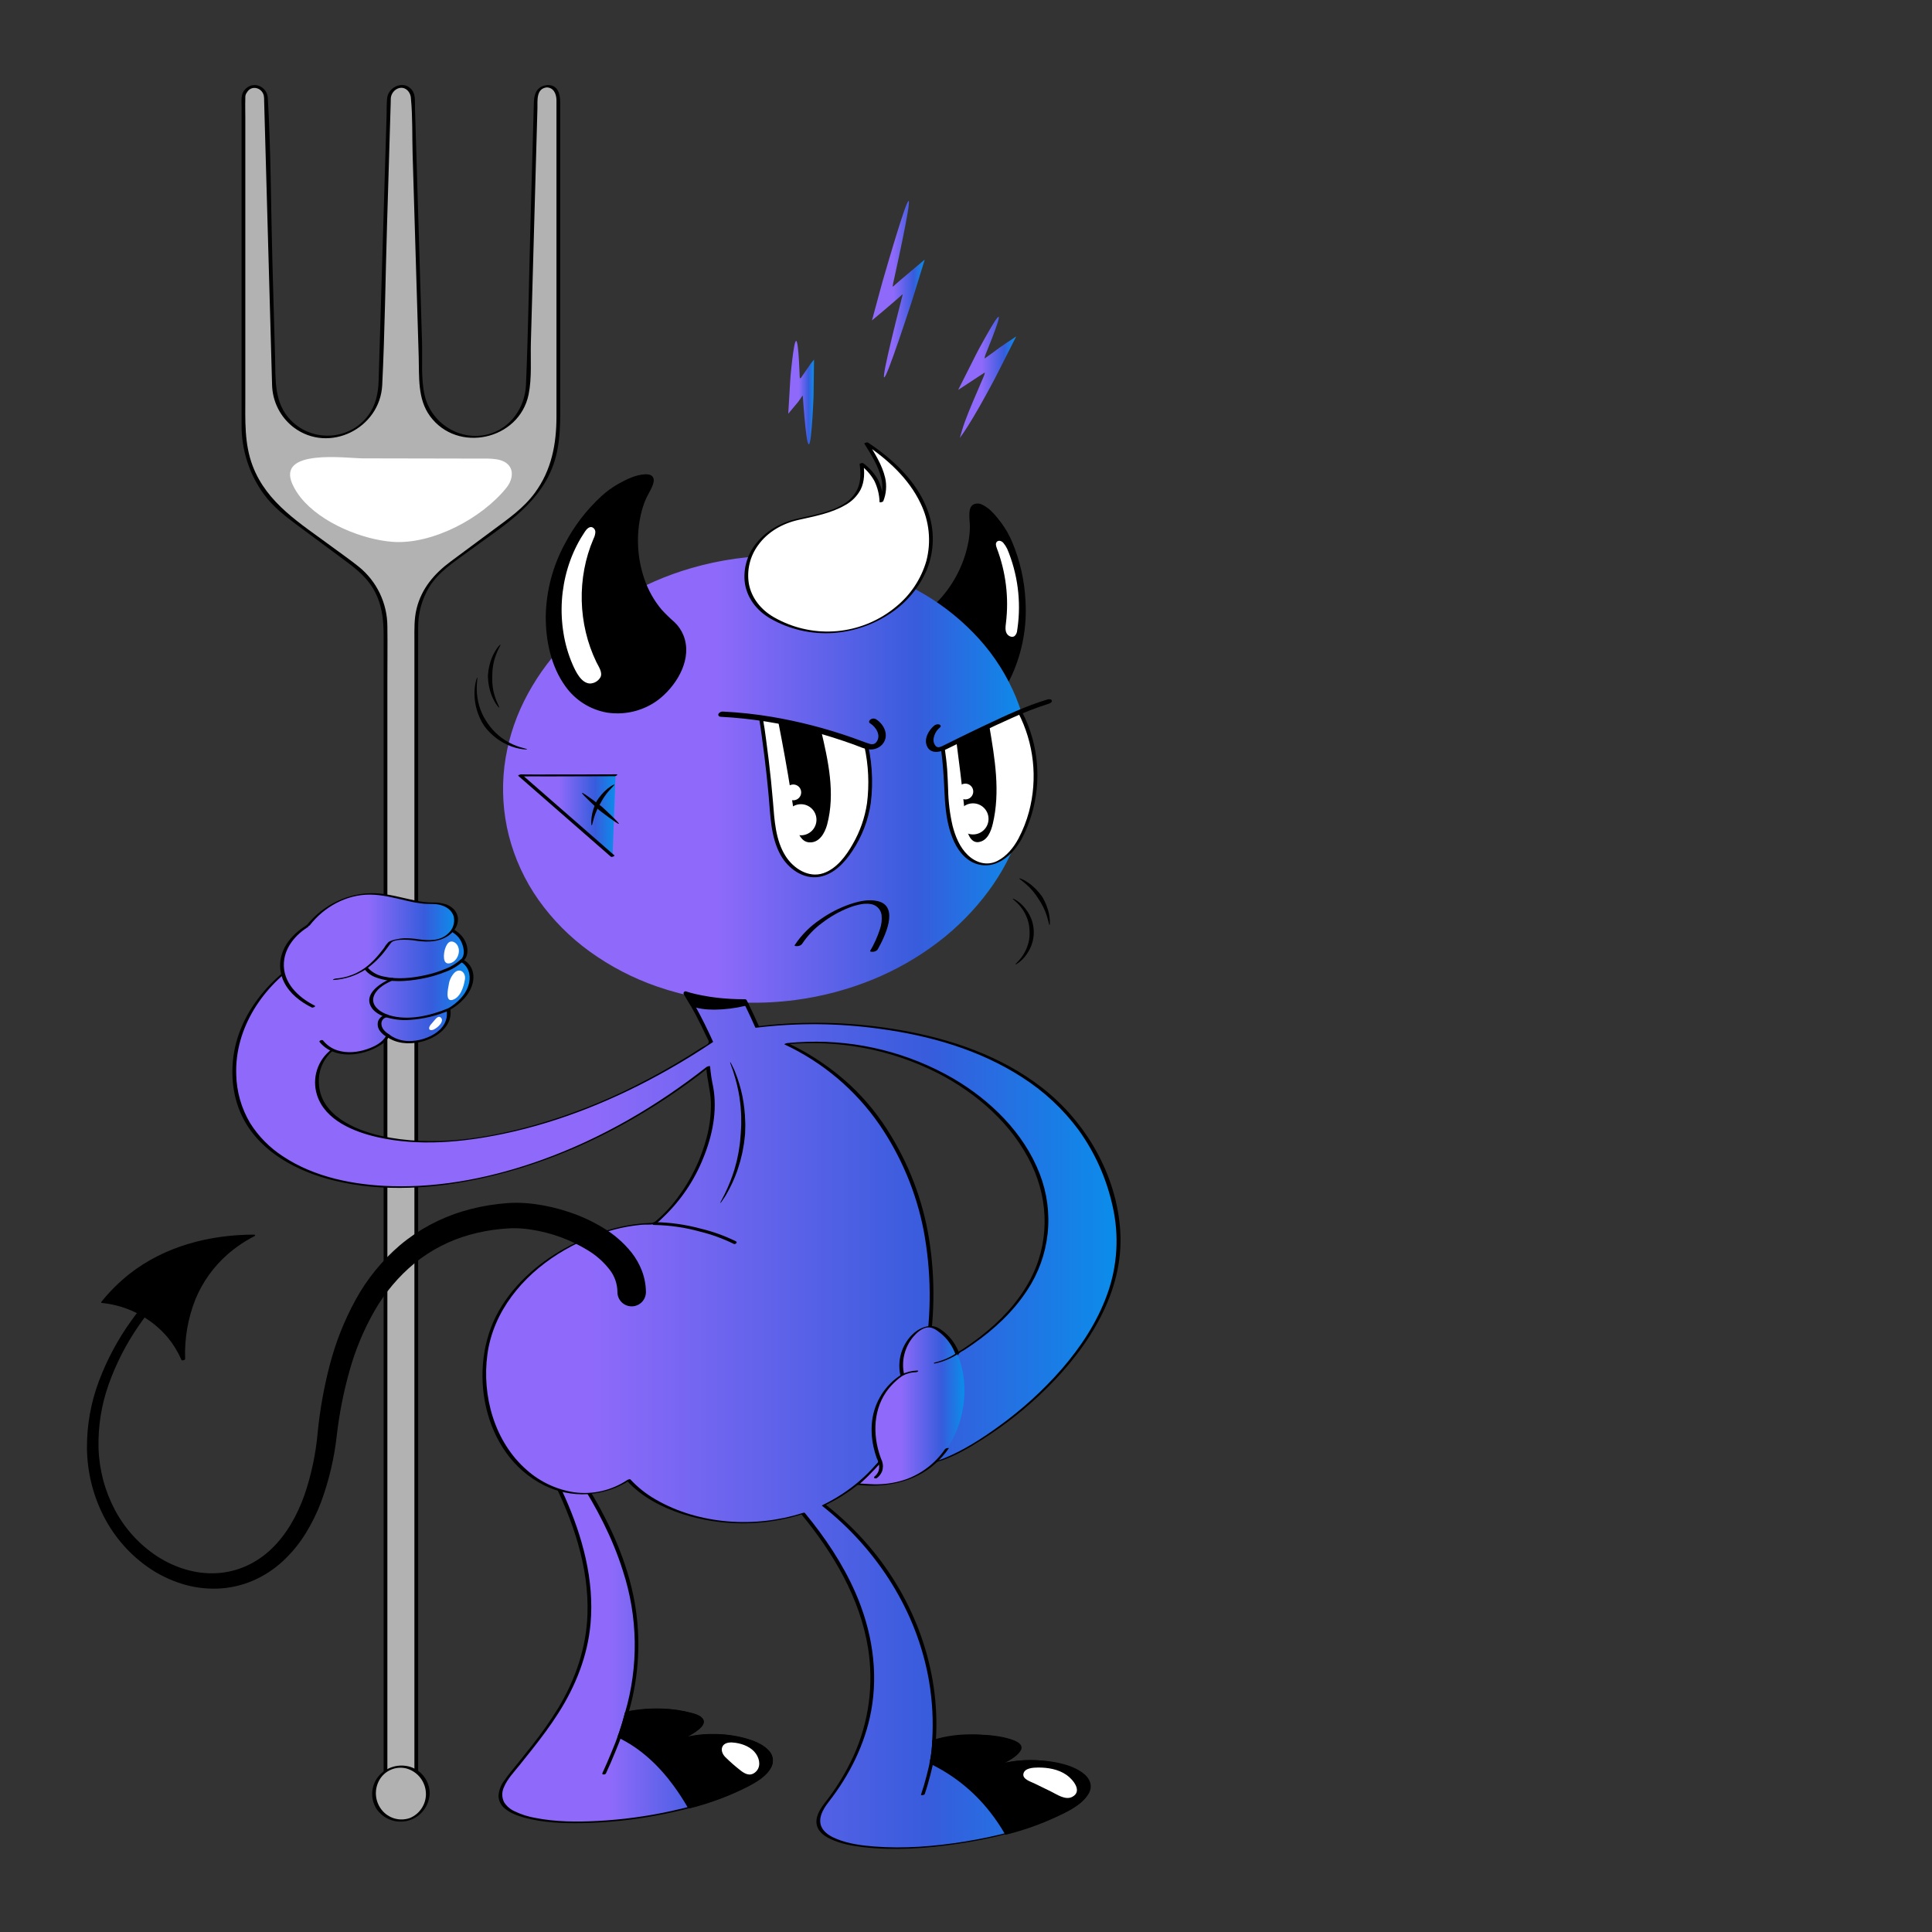 <svg width="1000" height="1000" viewBox="0 0 1000 1000" fill="none" xmlns="http://www.w3.org/2000/svg">
<rect x="0" y="0" width="1000" height="1000" fill="#333333" stroke="none"/>
<g clip-path="url(#clip0)">
<path d="M283.179 44.631C281.666 44.631 280.212 45.224 279.127 46.282C278.041 47.341 277.41 48.782 277.368 50.3L273.196 199.481C272.979 206.66 269.983 213.472 264.844 218.472C259.705 223.473 252.827 226.27 245.667 226.27C238.518 226.27 231.65 223.481 226.513 218.494C221.376 213.507 218.374 206.711 218.14 199.544L213.665 50.63C213.616 49.022 212.945 47.497 211.795 46.377C210.644 45.257 209.104 44.631 207.501 44.631V44.631C205.898 44.631 204.358 45.257 203.208 46.377C202.057 47.497 201.387 49.022 201.338 50.63L196.864 199.544C196.63 206.711 193.627 213.507 188.491 218.494C183.354 223.481 176.485 226.27 169.337 226.27V226.27C162.177 226.27 155.299 223.473 150.16 218.472C145.021 213.471 142.026 206.66 141.808 199.481L137.635 50.3C137.593 48.782 136.962 47.34 135.876 46.282C134.791 45.223 133.337 44.631 131.823 44.631V44.631C131.06 44.631 130.304 44.782 129.599 45.075C128.893 45.368 128.252 45.798 127.713 46.339C126.622 47.433 126.01 48.916 126.01 50.463V220.619C126.009 229.734 128.133 238.722 132.211 246.867C136.29 255.012 142.21 262.087 149.499 267.528L183.803 292.965C188.682 296.582 192.647 301.298 195.379 306.732C198.111 312.167 199.534 318.168 199.535 324.254V928.362H215.468V324.251C215.468 318.165 216.892 312.163 219.624 306.729C222.356 301.295 226.321 296.579 231.2 292.962L265.505 267.528C272.793 262.086 278.713 255.011 282.791 246.866C286.869 238.722 288.992 229.733 288.991 220.619V50.463C288.991 48.917 288.378 47.434 287.289 46.34C286.199 45.247 284.721 44.632 283.179 44.631V44.631Z" fill="#B2B2B2"/>
<path d="M283.299 44.026C278.097 44.542 276.465 48.213 276.338 52.782L275.967 66.03L274.576 115.763C273.799 143.565 273.428 171.411 272.243 199.199C271.744 210.921 264.33 221.691 252.7 224.766C238.253 228.585 223.219 219.223 219.828 204.708C217.785 195.957 218.708 185.89 218.44 176.996L215.29 72.323L214.791 55.773C214.713 53.176 215.09 49.641 213.726 47.33C210.026 41.062 200.987 44.426 200.363 50.942C200.083 53.862 200.185 56.872 200.097 59.801L197.07 160.514L195.972 197.127C195.779 203.539 194.528 209.651 190.614 214.961C181.036 227.95 161.902 229.032 150.647 217.666C141.638 208.567 142.692 196.297 142.365 184.592L140.986 135.329C140.199 107.18 140.262 78.86 138.621 50.747C138.257 44.507 130.785 41.549 126.571 46.561C124.607 48.895 125.041 52.052 125.041 54.897V196.969C125.041 204.637 125.009 212.306 125.041 219.974C124.964 232.792 128.966 245.3 136.465 255.678C141.371 262.377 147.672 267.236 154.237 272.104L175.577 287.928C182.228 292.859 188.877 297.455 193.205 304.789C197.627 312.28 198.565 320.363 198.565 328.767V928.464C198.57 928.539 198.589 928.612 198.623 928.678C198.657 928.745 198.703 928.804 198.761 928.852C198.818 928.9 198.885 928.935 198.956 928.956C199.028 928.977 199.103 928.983 199.177 928.973H215.11C215.46 928.973 216.439 928.797 216.439 928.26V365.515C216.439 351.976 216.37 338.434 216.439 324.894C216.361 317.489 218.341 310.209 222.156 303.869C227.079 295.891 235.063 290.899 242.423 285.442C258.77 273.319 277.547 262.464 285.598 242.723C290.678 230.27 289.964 217.065 289.964 203.927V53.017C289.964 48.783 288.923 44.016 283.539 44.016C282.733 44.016 281.521 45.238 282.822 45.238C286.631 45.238 287.959 48.692 288.025 51.765C288.059 53.368 288.025 54.971 288.025 56.567V215.561C288.025 229.926 285.469 243.403 276.739 255.219C270.967 263.034 263.25 268.385 255.574 274.077L233.262 290.628C224.843 296.871 218.238 304.509 215.647 314.963C214.321 320.306 214.5 325.676 214.5 331.112V928.464L215.829 927.751H205.752C204.044 927.751 202.295 927.64 200.59 927.751C199.541 927.819 200.364 927.811 200.505 928.198C200.391 927.393 200.391 926.576 200.505 925.771V353.175C200.505 343.515 200.635 333.846 200.505 324.188C200.479 318.281 199.144 312.453 196.597 307.127C194.05 301.801 190.354 297.109 185.778 293.392C181.194 289.706 176.322 286.343 171.596 282.841C155.716 271.067 138.206 260.632 130.793 241.181C126.399 229.659 126.976 217.536 126.976 205.457V60.895C126.976 57.619 126.868 54.321 126.976 51.045C126.982 50.835 126.949 50.611 126.976 50.402C126.93 49.485 127.222 48.583 127.796 47.867C130.031 43.919 135.492 45.256 136.525 49.41C136.687 50.336 136.751 51.276 136.717 52.216L137.69 87.012L140.547 189.178C140.639 192.484 140.705 195.791 140.825 199.097C140.908 203.396 141.959 207.621 143.899 211.456C145.84 215.29 148.619 218.635 152.03 221.239C170.307 234.985 196.738 221.786 197.839 199.276C199.187 171.761 199.495 144.155 200.323 116.618L201.821 66.823L202.237 52.917C202.261 52.147 202.213 51.334 202.308 50.569C202.835 46.331 208.033 43.449 211.26 47.147C212.17 48.251 212.679 49.632 212.705 51.063C213.616 60.617 213.289 70.459 213.576 80.045L215.237 135.31L216.715 184.492C217.031 195.012 216.021 206.467 222.592 215.411C236.815 234.77 268.72 227.781 273.593 204.224C275.366 195.657 274.54 186.044 274.782 177.372L277.723 72.198L278.177 55.947C278.277 52.26 277.386 45.797 283.071 45.233C284.066 45.137 284.623 43.894 283.299 44.026Z" fill="black"/>
<path d="M207.502 942.34C215.197 942.34 221.435 936.082 221.435 928.362C221.435 920.642 215.197 914.384 207.502 914.384C199.807 914.384 193.568 920.642 193.568 928.362C193.568 936.082 199.807 942.34 207.502 942.34Z" fill="#B2B2B2"/>
<path d="M222.4 928.102C222.359 925.082 221.376 922.15 219.588 919.718C217.801 917.287 215.298 915.479 212.434 914.548C209.554 913.657 206.48 913.62 203.58 914.441C200.68 915.262 198.079 916.906 196.088 919.175C194.114 921.49 192.92 924.372 192.678 927.409C192.437 930.446 193.16 933.482 194.744 936.082C196.507 938.76 199.074 940.806 202.073 941.924C205.071 943.042 208.347 943.175 211.426 942.303C214.505 941.43 217.227 939.598 219.2 937.072C221.173 934.545 222.293 931.454 222.4 928.247C222.41 927.445 220.478 927.846 220.47 928.487C220.484 931.18 219.692 933.815 218.196 936.051C216.701 938.288 214.57 940.022 212.081 941.03C209.495 941.925 206.693 941.985 204.072 941.2C201.45 940.416 199.139 938.827 197.464 936.657C195.786 934.5 194.785 931.892 194.59 929.163C194.394 926.435 195.012 923.709 196.365 921.334C197.722 918.954 199.815 917.081 202.326 915.999C204.837 914.916 207.632 914.682 210.287 915.332C213.204 916.119 215.78 917.848 217.62 920.25C219.459 922.653 220.459 925.597 220.465 928.626C220.478 929.226 222.409 928.856 222.4 928.102Z" fill="black"/>
<path d="M155.648 257.537C153.934 255.423 152.494 253.1 151.361 250.624C143.033 232.062 179.326 237.233 187.888 237.249L248.439 237.365C253.405 237.374 261.157 236.853 264.03 241.827C265.907 245.078 264.601 249.341 262.265 252.281C249.522 268.311 223.639 282.001 203.06 280.448C187.857 279.296 166.331 270.895 155.648 257.537Z" fill="white"/>
<path d="M94.859 703.582C86.206 683.65 67.698 675.353 53.312 673.901C73.033 649.236 101.354 639.56 131.136 639.56C107.831 651.586 94.113 673.901 94.859 703.582Z" fill="black"/>
<path d="M95.822 703.322C92.852 696.646 88.468 690.695 82.974 685.881C77.48 681.067 71.007 677.505 64.002 675.441C60.71 674.438 57.329 673.751 53.906 673.392L54.205 673.907C61.425 664.868 70.37 657.357 80.518 651.811C90.256 646.622 100.811 643.141 111.723 641.518C118.021 640.555 124.383 640.076 130.753 640.086L130.541 639.294C121.676 643.805 113.897 650.19 107.742 658.007C101.628 666.014 97.425 675.316 95.455 685.2C94.236 691.335 93.712 697.588 93.893 703.841C93.906 704.41 95.837 704.046 95.82 703.324C95.447 692.764 97.275 682.241 101.188 672.427C104.903 663.465 110.64 655.486 117.95 649.114C122.158 645.482 126.782 642.365 131.727 639.828C132.295 639.528 132.118 639.035 131.514 639.036C108.488 639.068 85.283 645.02 66.951 659.429C61.573 663.681 56.697 668.534 52.417 673.893C52.218 674.139 52.459 674.381 52.717 674.408C65.996 675.707 78.247 682.133 86.871 692.321C89.731 695.819 92.095 699.696 93.895 703.841C94.177 704.483 96.069 703.885 95.822 703.322Z" fill="black"/>
<path d="M386.659 924.362C377.218 929.13 367.28 932.844 357.026 935.436C321.168 945.012 277.486 946.131 263.468 936.694C260.325 934.577 258.988 932.071 258.988 929.335C258.988 926.259 260.684 922.914 263.398 919.529C289.679 885.947 328.431 848.38 286.725 765.149H300.222C326.961 806.69 336.29 845.235 324.457 886.366C334.355 884.347 344.561 884.371 354.449 886.436C367.56 889.122 366.163 893.975 349.85 901.145C375.934 891.509 421.148 906.188 386.659 924.362Z" fill="url(#paint0_linear)"/>
<path d="M386.088 924.184C374.048 930.497 360.817 934.442 347.584 937.349C334.981 940.122 322.171 941.852 309.284 942.52C298.597 943.068 287.616 943.039 277.079 940.944C273.318 940.301 269.668 939.126 266.237 937.455C264.064 936.458 262.223 934.858 260.932 932.845C260.314 931.62 259.988 930.269 259.98 928.898C259.972 927.526 260.283 926.171 260.887 924.94C262.64 920.756 266.067 917.199 268.887 913.682C271.175 910.829 273.471 907.982 275.733 905.108C280.408 899.173 284.936 893.112 288.998 886.734C297.952 872.679 304.18 857.077 305.668 840.381C307.678 817.813 301.495 795.388 292.425 774.916C290.929 771.535 289.34 768.196 287.688 764.889L286.32 765.588H299.822L299.262 765.408C308.781 780.226 317.027 795.999 322.338 812.84C330.199 836.71 330.607 862.411 323.506 886.519C323.401 886.884 324.144 886.806 324.296 886.777C334.235 884.798 344.473 884.87 354.382 886.989C356.754 887.512 359.936 888.126 361.658 890.022C362.985 891.483 362.022 893.136 360.83 894.316C357.784 897.335 353.358 899.163 349.505 900.865C348.251 901.42 349.422 901.7 350.204 901.416C360.367 897.703 372.228 897.654 382.676 900.183C386.817 901.182 391.122 902.637 394.507 905.311C396.894 907.195 398.768 909.954 397.984 913.116C397.367 915.141 396.2 916.955 394.613 918.355C392.061 920.688 389.192 922.649 386.092 924.18C384.961 924.779 386.719 924.806 387.231 924.535C391.7 922.163 397.128 919.072 399.371 914.26C400.823 911.147 399.862 908.005 397.498 905.662C394.394 902.587 389.93 900.92 385.802 899.78C380.32 898.316 374.666 897.6 368.992 897.651C362.36 897.582 355.767 898.67 349.507 900.865L350.206 901.416C354.088 899.7 358.167 897.896 361.492 895.202C362.83 894.119 364.884 892.261 364.11 890.299C363.252 888.128 360.049 887.259 358.066 886.705C353.061 885.372 347.918 884.627 342.742 884.484C336.668 884.282 330.591 884.774 324.629 885.951L325.42 886.208C330.812 867.653 331.848 848.101 328.449 829.079C324.711 808.591 316.06 789.325 305.362 771.576C304.564 770.245 303.751 768.923 302.924 767.611C302.439 766.839 301.681 764.89 300.739 764.715C299.634 764.617 298.524 764.617 297.419 764.715H287.128C286.937 764.715 285.556 765.004 285.761 765.414C296.563 787.026 304.863 810.906 304.076 835.377C303.517 852.747 297.89 869.229 288.959 884.035C284.847 890.715 280.342 897.144 275.469 903.29C273.16 906.257 270.806 909.189 268.453 912.121C265.898 915.304 263.133 918.43 260.87 921.826C259.18 924.081 258.191 926.785 258.027 929.599C258.067 930.876 258.39 932.127 258.973 933.263C259.556 934.399 260.384 935.392 261.397 936.168C264.19 938.496 267.823 939.803 271.279 940.761C281.014 943.457 291.425 943.808 301.464 943.644C314.275 943.391 327.044 942.077 339.639 939.716C352.982 937.258 366.289 933.809 378.807 928.512C381.666 927.303 384.48 925.989 387.231 924.547C388.36 923.944 386.6 923.915 386.088 924.184Z" fill="black"/>
<path d="M323.483 886.451C321.694 893.452 319.359 900.302 316.499 906.938C315.009 910.575 313.463 914.195 311.798 917.755C311.349 918.714 313.289 918.654 313.628 917.931C315.34 914.273 316.927 910.552 318.452 906.812C321.309 900.16 323.644 893.295 325.437 886.28C325.644 885.398 323.68 885.646 323.49 886.451H323.483Z" fill="black"/>
<path d="M514.425 914.471C530.732 907.305 532.13 902.454 519.02 899.769C506.755 897.256 495.611 897.863 483.453 900.967C486.579 853.453 463.718 808.277 426.404 779.077C456.978 764.585 482.049 731.246 482.049 669.017C482.049 630.646 470.52 600.294 451.197 574.984C440.583 561.08 423.201 547.823 406.938 540.252C512.97 529.908 598.236 637.496 495.45 700.583L483.511 730.882L484.432 756.555C507.181 750.391 590.276 695.126 577.758 628.455C559.409 530.724 438.907 525.452 391.914 531.556C387.516 521.525 380.715 508.097 376.288 501.535C374.437 498.792 371.573 496.897 368.325 496.267C365.078 495.637 361.714 496.323 358.972 498.176C356.231 500.029 354.337 502.896 353.708 506.146C353.078 509.396 353.765 512.763 355.616 515.506C358.83 520.27 364.296 530.999 368.129 539.472C261.759 610.559 164.09 598.288 164.09 560.173C164.09 550.214 169.134 543.313 180.076 538.992C201.283 530.617 166.531 491.178 159.372 495.055C144.488 503.107 116.547 527.225 121.957 563.495C131.397 626.804 255.587 639.733 366.55 552.205C366.706 555.172 367.123 558.12 367.795 561.014C373.582 586.889 356.808 619.293 338.645 633.311C304.531 633.311 253.352 660.389 250.833 706.339C247.99 758.184 292.844 787.585 325.379 766.088C341.809 784.447 380.699 794.716 415.62 783.363C469.47 848.315 453.416 900.36 427.967 932.867C422.852 939.242 421.353 945.527 428.036 950.027C446.345 962.357 515.217 956.667 551.226 937.699C585.72 919.523 540.507 904.834 514.425 914.471Z" fill="url(#paint1_linear)"/>
<path d="M514.973 914.575C519.233 912.684 525.32 910.461 528.103 906.42C530.09 903.535 527.195 901.688 524.687 900.744C518.626 898.46 511.593 897.884 505.166 897.834C497.812 897.861 490.492 898.82 483.38 900.69L484.415 900.704C486.725 864.098 473.503 828.069 449.82 800.315C443.048 792.4 435.509 785.177 427.313 778.751L426.953 779.177C439.081 773.409 449.74 764.955 458.122 754.455C468.532 741.387 475.093 725.664 478.785 709.453C483.491 688.335 484.394 666.545 481.453 645.109C478.746 624.881 471.873 605.435 461.271 588.001C455.435 578.205 448.244 569.285 439.912 561.506C430.364 552.746 419.555 545.471 407.847 539.926L406.513 540.613C433.712 537.925 461.112 543.088 485.473 555.491C505.715 565.957 524.1 581.997 533.98 602.861C543.131 622.18 543.103 644.175 532.834 663.064C526.657 674.426 517.561 683.951 507.399 691.832C504.196 694.318 500.873 696.647 497.462 698.839C496.16 699.676 494.844 700.097 494.213 701.482C492.727 704.747 491.565 708.204 490.25 711.541L484.948 725.002C484.202 726.899 482.853 729.14 482.548 731.168C482.498 732.149 482.533 733.133 482.653 734.108L482.887 740.615L483.378 754.285L483.469 756.813C483.478 757.079 484.439 756.845 484.504 756.827C493.232 754.431 501.429 749.51 508.998 744.686C520.804 737.156 531.785 728.404 541.762 718.575C563.357 697.288 581.836 668.776 579.851 637.239C578.025 608.198 562.158 580.727 539.428 563.035C518.341 546.623 492.209 537.71 466.133 533.19C443.803 529.297 421.055 528.391 398.486 530.494C396.431 530.694 394.379 530.924 392.332 531.184L392.872 531.291C389.409 523.423 385.623 515.668 381.419 508.17C378.126 502.299 374.718 496.007 367.167 495.669C360.804 495.384 354.439 499.371 352.881 505.729C352.476 507.433 352.424 509.201 352.728 510.926C353.031 512.65 353.684 514.295 354.646 515.757C356.562 518.789 358.329 521.887 359.999 525.063C362.088 529.031 364.076 533.051 365.965 537.122C366.364 537.985 367.191 539.013 366.632 539.96C366.147 540.783 363.991 541.702 363.226 542.198C360.853 543.739 358.464 545.253 356.057 546.739C347.177 552.223 338.066 557.308 328.725 561.995C312.343 570.259 295.228 576.979 277.601 582.066C252.017 589.335 223.566 593.788 197.224 587.923C183.455 584.856 165.473 576.968 165.052 560.446C164.883 557.051 165.564 553.667 167.031 550.601C168.499 547.536 170.708 544.885 173.457 542.889C177.6 539.888 183.915 539.055 186.565 534.257C190.816 526.558 184.237 516.099 179.827 510.018C177.014 506.087 173.76 502.491 170.129 499.301C167.834 497.317 164.897 494.8 161.748 494.441C158.501 494.069 155.138 497.008 152.655 498.71C148.096 501.839 143.858 505.412 140.002 509.376C130.515 519.131 123.404 531.315 121.118 544.843C119.163 556.408 120.519 568.809 126.054 579.25C135.333 596.753 154.19 606.454 172.737 611.005C198.312 617.273 225.629 615.272 251.096 609.518C284.427 601.989 316.035 587.482 344.492 568.683C352.362 563.485 360 557.959 367.408 552.107L365.575 552.452C365.903 558.593 367.787 564.477 367.962 570.644C368.082 576.714 367.356 582.772 365.803 588.642C362.837 599.998 357.681 610.665 350.625 620.041C346.951 625.041 342.629 629.529 337.772 633.389L339.269 632.929C324.043 632.981 308.82 637.571 295.358 644.507C280.322 652.255 266.638 663.643 258.199 678.488C241.477 707.903 249.664 752.676 281.361 768.643C288.386 772.19 296.22 773.821 304.075 773.373C311.93 772.925 319.528 770.413 326.105 766.09L324.463 766.402C332.071 774.797 342.538 780.2 353.191 783.66C373.613 790.137 395.541 790.098 415.939 783.549L414.649 783.614C431.212 803.675 445.122 827.045 449.307 853.081C452.321 872.02 449.699 891.427 441.768 908.885C437.826 917.494 432.872 925.601 427.011 933.035C426.804 933.301 427.774 933.189 427.775 933.189L427.012 933.035C424.381 936.39 421.474 940.969 422.999 945.418C424.086 948.587 427.099 950.586 430.002 951.943C435.211 954.379 441.077 955.402 446.745 956.064C462.772 957.938 479.234 956.763 495.149 954.438C512.15 951.956 529.252 947.947 545.036 941.024C551.395 938.235 559.377 934.862 563.268 928.76C565.98 924.509 564.148 920.329 560.344 917.563C554.43 913.264 546.365 911.824 539.248 911.256C530.746 910.465 522.172 911.493 514.096 914.27C512.805 914.738 514.027 914.918 514.75 914.657C522.045 912.185 529.776 911.266 537.446 911.961C543.961 912.433 550.881 913.721 556.621 916.985C560.254 919.05 563.92 922.615 562.344 927.157C560.144 933.496 551.979 937.089 546.417 939.689C531.59 946.621 515.359 950.604 499.258 953.2C483.817 955.688 467.929 956.974 452.3 955.728C445.925 955.219 439.316 954.343 433.343 951.949C430.463 950.796 427.342 949.17 425.673 946.45C422.797 941.757 425.966 936.439 428.918 932.67C429.126 932.405 428.156 932.516 428.155 932.516L428.918 932.671C439.635 918.935 447.64 903.028 450.868 885.824C454.795 864.923 451.208 843.566 442.712 824.226C436.146 809.28 426.948 795.64 416.582 783.085C416.333 782.785 415.57 783.061 415.292 783.151C390.901 790.968 361.846 789.142 339.464 776.172C334.562 773.398 330.119 769.881 326.293 765.747C326.017 765.447 324.908 765.891 324.65 766.059C316.567 771.454 306.795 773.71 297.168 772.404C288.056 771.006 279.543 767.002 272.653 760.873C255.958 746.328 249.351 722.503 252.286 700.978C255.303 678.853 270.35 660.736 288.784 649.108C297.799 643.412 307.634 639.134 317.946 636.427C322.623 635.193 327.396 634.358 332.214 633.93C334.231 633.757 336.495 634.03 338.468 633.631C340.357 633.249 342.127 631.107 343.479 629.851C352.405 621.317 359.395 610.965 363.978 599.494C368.708 587.999 371.384 575.036 369.151 562.647C368.383 559.113 367.839 555.535 367.522 551.932C367.498 551.496 365.849 552.152 365.689 552.277C339.989 572.498 311.37 589.217 280.559 600.308C255.796 609.221 229.382 614.694 202.979 613.963C183.435 613.421 162.887 609.482 146.377 598.461C139.559 594.031 133.784 588.17 129.454 581.285C124.934 573.678 122.462 565.028 122.279 556.179C121.448 532.06 136.229 510.196 156.009 497.487C156.859 496.941 157.721 496.414 158.594 495.905C158.949 495.7 159.302 495.487 159.667 495.297C160.297 494.97 159.594 495.14 160.081 495.155C161.266 495.298 162.403 495.713 163.403 496.367C166.53 498.248 169.368 500.574 171.827 503.271C177.698 509.356 183.441 517.088 185.38 525.476C186.132 528.736 186.218 532.376 184.283 535.262C183.181 536.819 181.655 538.027 179.888 538.743C177.019 539.887 174.282 541.339 171.726 543.074C168.136 545.738 165.47 549.461 164.102 553.719C162.734 557.978 162.733 562.558 164.099 566.817C168.239 579.882 183.272 585.873 195.434 588.611C216.724 593.404 239.481 591.276 260.634 586.848C290.611 580.574 319.32 568.719 345.913 553.646C353.735 549.212 361.385 544.492 368.861 539.486C368.9 539.46 369.137 539.319 369.092 539.219C366.321 533.117 363.371 527.083 360.134 521.216C357.44 516.335 353.521 511.897 354.677 505.938C356.111 498.549 363.95 494.213 370.803 497.777C375.77 500.361 378.425 506.675 380.971 511.386C384.573 518.056 387.896 524.886 390.948 531.823C391.021 531.987 391.36 531.947 391.489 531.93C412.689 529.353 434.135 529.547 455.285 532.505C481.115 535.959 507.08 543.366 529.108 557.652C540.401 564.865 550.282 574.082 558.263 584.85C566.744 596.632 572.731 610.023 575.856 624.203C579.367 639.406 578.4 655.3 573.074 669.965C567.915 684.299 559.387 697.26 549.454 708.722C539.785 719.775 528.883 729.684 516.962 738.255C508.254 744.572 498.944 750.578 488.958 754.681C487.459 755.312 485.922 755.851 484.358 756.295L485.394 756.309L484.569 733.306C484.384 731.655 484.652 729.984 485.342 728.473L490.097 716.405L495.113 703.669C495.403 702.619 495.804 701.603 496.311 700.638C496.988 699.984 497.772 699.451 498.63 699.063C500.304 697.994 501.955 696.89 503.585 695.753C514.453 688.172 524.425 678.991 531.689 667.825C537.515 659.019 541.141 648.94 542.259 638.438C543.377 627.935 541.956 617.318 538.116 607.481C529.906 586.302 512.659 569.5 493.343 558.19C470.389 544.969 444.209 538.408 417.738 539.242C414.273 539.339 410.814 539.555 407.362 539.89C407.192 539.906 405.693 540.419 406.029 540.577C425.896 549.838 442.923 564.253 455.342 582.326C466.477 598.68 474.191 617.12 478.018 636.535C482.073 657.929 482.258 679.878 478.563 701.337C475.73 718.13 470.156 734.673 460.586 748.861C451.9 761.818 439.909 772.214 425.855 778.969C425.75 779.018 425.287 779.231 425.494 779.394C454.04 801.837 474.743 834.179 480.876 870.194C482.611 880.439 483.153 890.851 482.49 901.221C482.473 901.479 483.488 901.245 483.525 901.234C490.45 899.421 497.585 898.533 504.742 898.596C510.694 898.707 517.24 899.283 522.868 901.387C525.063 902.209 528.005 903.808 526.383 906.51C525.306 907.984 523.912 909.197 522.305 910.06C519.603 911.699 516.786 913.138 513.876 914.366C512.722 914.877 514.535 914.77 514.973 914.575Z" fill="black"/>
<path d="M338.564 634.041C346.586 634.169 354.56 635.32 362.292 637.465C368.336 638.949 374.201 641.083 379.786 643.83C380.61 644.255 381.981 643.055 380.884 642.488C375.054 639.625 368.923 637.421 362.604 635.918C354.811 633.816 346.787 632.692 338.716 632.572C337.595 632.572 337.255 634.037 338.56 634.041H338.564Z" fill="black"/>
<path d="M467.021 711.682C463.479 696.417 477.018 683.201 484.493 687.498C510.968 702.723 503.971 775.304 444.074 768.151C448.408 764.634 455.57 756.559 455.57 756.559C449.941 742.984 449.55 723.252 467.021 711.682Z" fill="url(#paint2_linear)"/>
<path d="M467.589 711.856C469.56 710.863 471.725 710.318 473.93 710.258C474.404 710.269 474.864 710.097 475.215 709.778C475.487 709.434 474.975 709.386 474.739 709.388C471.856 709.485 469.029 710.208 466.453 711.506C466.23 711.611 465.845 711.928 466.236 712.082C466.7 712.171 467.18 712.09 467.589 711.855V711.856Z" fill="black"/>
<path d="M319.583 668.743C319.549 664.495 318.095 660.38 315.453 657.055C312.41 653.165 308.692 649.855 304.478 647.282C295.41 641.697 285.308 638.005 274.779 636.426C272.2 636.03 269.598 635.799 266.99 635.735C266.351 635.723 265.715 635.72 265.088 635.735C264.46 635.75 263.87 635.77 263.163 635.817C261.804 635.895 260.449 636.002 259.097 636.138C253.708 636.657 248.375 637.653 243.16 639.114C232.774 641.99 223.088 646.968 214.701 653.74C206.287 660.669 199.208 669.078 193.812 678.552C188.291 688.227 183.983 698.547 180.986 709.277C177.907 720.162 175.694 731.273 174.368 742.508C173.087 754.425 170.349 766.139 166.216 777.389C164.071 783.092 161.375 788.571 158.165 793.749C154.909 799.018 150.958 803.824 146.42 808.038C141.807 812.308 136.497 815.756 130.721 818.231C124.919 820.691 118.713 822.06 112.414 822.268C106.181 822.46 99.959 821.604 94.008 819.735C88.132 817.89 82.553 815.204 77.446 811.76C67.329 804.887 59.119 795.557 53.586 784.644C48.11 773.841 45.177 761.926 45.012 749.813C44.901 737.848 47.009 725.966 51.23 714.771C55.399 703.714 61.001 693.253 67.892 683.656C74.723 674.135 82.394 665.248 90.814 657.102C91.19 656.728 91.698 656.52 92.228 656.521C92.757 656.523 93.264 656.735 93.637 657.111C94.01 657.487 94.219 657.995 94.217 658.525C94.215 659.055 94.003 659.562 93.628 659.936C85.551 668.054 78.218 676.882 71.719 686.314C65.261 695.675 60.059 705.845 56.247 716.563C52.469 727.172 50.691 738.39 51.002 749.648C51.361 760.79 54.262 771.702 59.483 781.549C64.66 791.307 72.225 799.592 81.469 805.629C90.62 811.521 101.432 814.873 112.069 814.27C117.364 813.996 122.563 812.746 127.405 810.582C132.248 808.391 136.681 805.385 140.511 801.695C148.268 794.296 153.737 784.512 157.472 774.134C161.123 763.543 163.462 752.543 164.437 741.381C165.603 729.575 167.702 717.88 170.714 706.406C173.74 694.743 178.192 683.499 183.97 672.928C189.875 662.117 197.7 652.475 207.062 644.475C216.599 636.47 227.673 630.504 239.602 626.945C245.506 625.166 251.556 623.914 257.681 623.202C259.205 623.019 260.731 622.869 262.258 622.753C262.995 622.69 263.855 622.634 264.666 622.603C265.477 622.572 266.295 622.554 267.103 622.553C270.282 622.564 273.457 622.778 276.608 623.195C282.792 624.013 288.881 625.438 294.787 627.449C300.763 629.449 306.503 632.097 311.904 635.348C317.648 638.732 322.733 643.13 326.91 648.329C329.138 651.172 330.932 654.33 332.233 657.7C333.582 661.226 334.291 664.965 334.328 668.74V668.797C334.325 670.743 333.555 672.609 332.185 673.989C330.814 675.369 328.954 676.152 327.01 676.166C325.066 676.181 323.195 675.426 321.804 674.067C320.413 672.708 319.614 670.853 319.582 668.908C319.582 668.871 319.583 668.786 319.583 668.743Z" fill="black"/>
<path d="M454.607 756.817C455.184 758.311 455.217 759.959 454.701 761.475C454.487 762.029 454.197 762.551 453.84 763.026C453.659 763.26 453.465 763.483 453.258 763.693C453.158 763.793 453.059 763.893 452.959 763.985C452.909 764.031 452.859 764.077 452.808 764.121C452.921 764.021 452.772 764.149 452.738 764.177C452.451 764.413 452.207 764.832 452.614 765.095C452.834 765.201 453.078 765.244 453.321 765.22C453.564 765.196 453.796 765.105 453.991 764.959C455.108 764.088 455.982 762.944 456.53 761.637C457.166 759.916 457.168 758.024 456.536 756.301C456.387 755.863 455.781 755.857 455.41 755.956C455.092 756.04 454.46 756.38 454.612 756.817H454.607Z" fill="black"/>
<path d="M489.186 750.018C484.31 757.156 477.336 762.6 469.232 765.596C464.461 767.269 459.454 768.169 454.4 768.263C451.486 768.342 448.635 768.028 445.735 767.9C444.876 767.863 445.266 767.801 445.77 767.364C446.144 767.04 446.511 766.708 446.876 766.373C447.712 765.603 448.528 764.81 449.334 764.007C451.806 761.544 454.199 758.992 456.517 756.383L456.533 756.305C451.837 744.88 451.445 731.105 458.608 720.59C461.059 717.064 464.163 714.041 467.751 711.685C467.809 711.646 468.009 711.539 467.984 711.427C467.223 708.041 467.25 704.524 468.062 701.15C468.874 697.775 470.45 694.632 472.668 691.964C474.385 689.922 476.766 687.781 479.446 687.18C482.187 686.566 484.541 688.24 486.589 689.857C490.186 692.719 492.921 696.52 494.492 700.841L494.726 700.583C492.531 702.041 490.163 703.22 487.676 704.091C486.897 704.368 486.11 704.624 485.313 704.847C485.066 704.916 484.814 704.98 484.568 705.046C484.393 705.091 484.233 705.126 484.487 705.069C484.303 705.11 483.34 705.299 483.35 705.569C483.36 705.862 483.912 705.749 484.107 705.705C488.412 704.751 492.506 703.016 496.187 700.586C496.228 700.558 496.458 700.431 496.42 700.328C494.886 696.137 492.27 692.427 488.837 689.577C486.443 687.596 483.979 686.019 480.78 686.398C474.363 687.161 469.398 692.756 467.111 698.466C465.405 702.751 465.036 707.453 466.051 711.953L466.284 711.695C462.233 714.307 458.802 717.776 456.234 721.857C453.666 725.939 452.022 730.534 451.418 735.319C450.907 739.746 451.124 744.228 452.058 748.585C452.494 750.673 453.073 752.728 453.793 754.736C453.961 755.209 454.669 756.389 454.572 756.803C454.501 757.111 453.856 757.602 453.658 757.819C450.432 761.55 446.937 765.039 443.202 768.258C443.066 768.369 443.085 768.497 443.271 768.518C457.733 770.202 473.036 767.468 484.169 757.525C486.77 755.186 489.087 752.549 491.074 749.67C491.258 749.406 490.376 749.524 490.317 749.534C489.892 749.565 489.49 749.741 489.179 750.033L489.186 750.018Z" fill="black"/>
<path d="M386.658 924.362C377.216 929.13 367.279 932.844 357.025 935.436C346.04 916.323 333.478 904.89 320.598 898.828C322.125 894.753 323.414 890.592 324.459 886.366C334.357 884.347 344.563 884.371 354.451 886.436C367.561 889.122 366.165 893.975 349.851 901.145C375.932 891.509 421.147 906.188 386.658 924.362Z" fill="black"/>
<path d="M386.267 923.923C376.909 928.66 367.055 932.344 356.886 934.908L357.918 935.045C350.817 922.739 341.779 911.243 329.916 903.22C327.192 901.377 324.331 899.745 321.359 898.338L321.566 898.717C323.093 894.641 324.382 890.48 325.427 886.254L324.601 886.889C334.508 884.933 344.71 885.018 354.584 887.14C356.89 887.648 360.072 888.238 361.722 890.123C363.019 891.595 361.873 893.21 360.685 894.317C357.57 897.221 353.302 899.01 349.461 900.708C348.213 901.259 349.355 901.906 350.245 901.584C360.338 897.896 372.084 897.816 382.479 900.245C386.647 901.219 391.01 902.649 394.442 905.301C396.828 907.147 398.732 909.853 397.989 912.996C397.401 914.982 396.264 916.761 394.709 918.128C392.181 920.448 389.34 922.399 386.267 923.925C385.097 924.546 386.167 925.27 387.05 924.801C391.572 922.405 397.113 919.275 399.356 914.38C400.02 912.927 400.203 911.3 399.877 909.735C399.552 908.171 398.735 906.752 397.546 905.686C394.475 902.597 390.087 900.91 385.979 899.74C380.482 898.225 374.803 897.474 369.102 897.51C362.418 897.416 355.77 898.498 349.461 900.706L350.245 901.582C354.17 899.848 358.28 897.999 361.619 895.245C362.995 894.111 364.889 892.217 364.079 890.242C363.181 888.054 360.035 887.175 358.01 886.597C353.019 885.251 347.888 884.495 342.721 884.346C336.55 884.133 330.376 884.636 324.32 885.844C324.14 885.871 323.97 885.944 323.826 886.055C323.681 886.166 323.567 886.312 323.494 886.479C322.45 890.704 321.16 894.866 319.633 898.941C319.579 899.088 319.718 899.264 319.839 899.321C331.543 904.865 341.09 913.958 348.689 924.333C351.378 928.027 353.864 931.865 356.135 935.829C356.3 936.114 356.927 936.029 357.168 935.966C367.51 933.361 377.532 929.618 387.05 924.805C388.223 924.184 387.151 923.46 386.267 923.923Z" fill="black"/>
<path d="M162.133 520.982C136.142 508.218 142.709 481.004 172.773 473.843C202.837 466.682 234.781 478.327 239.123 486.062C243.465 493.797 238.952 497.208 238.952 497.208C247.266 501.275 245.86 514.791 232.114 522.516C234.569 535.562 212.363 544.734 200.79 536.032C196.256 545.675 159.938 555.61 162.133 520.982Z" fill="url(#paint3_linear)"/>
<path d="M162.893 520.502C154.367 516.262 146.271 508.533 146.944 498.249C147.527 489.352 154.273 482.416 161.795 478.439C167.279 475.699 173.185 473.904 179.265 473.13C185.785 472.174 192.39 471.937 198.962 472.423C209.595 473.175 220.621 475.464 230.205 480.277C233.062 481.711 236.441 483.508 238.159 486.337C239.878 489.166 241.383 494.549 238.168 497.03C238.111 497.065 238.063 497.114 238.031 497.173C237.998 497.232 237.982 497.299 237.984 497.366C237.985 497.433 238.005 497.499 238.04 497.557C238.075 497.614 238.125 497.661 238.184 497.693C242.293 499.764 243.755 504.264 242.835 508.605C241.55 514.661 236.686 519.252 231.504 522.205C231.395 522.254 231.302 522.334 231.238 522.436C231.174 522.538 231.142 522.657 231.145 522.777C233.108 533.885 218.873 539.713 209.935 538.754C206.907 538.45 204.015 537.345 201.554 535.552C201.266 535.437 200.948 535.418 200.648 535.499C200.348 535.579 200.082 535.754 199.889 535.998C198.111 539.65 193.647 541.777 190.011 543.026C185.117 544.707 179.563 545.256 174.576 543.644C171.666 542.705 169.097 540.927 167.193 538.532C166.758 537.989 164.898 538.674 165.407 539.304C172.813 548.563 187.741 546.8 196.756 541.019C198.817 539.844 200.523 538.135 201.695 536.071L200.031 536.517C204.942 540.141 211.425 540.65 217.242 539.4C222.66 538.236 228.325 535.329 231.378 530.536C232.97 528.093 233.576 525.136 233.074 522.263L232.716 522.835C238.203 519.709 243.408 514.792 244.767 508.383C245.756 503.719 244.101 498.943 239.711 496.731L239.727 497.394C242.214 495.475 242.315 491.687 241.472 488.965C240.332 485.279 238.003 483.005 234.811 481.025C230.838 478.674 226.593 476.819 222.17 475.502C209.81 471.652 196.814 470.279 183.924 471.461C177.32 471.987 170.829 473.48 164.659 475.892C156.148 479.401 147.754 485.897 145.502 495.269C144.451 499.707 145.005 504.374 147.065 508.441C150.058 514.382 155.524 518.564 161.368 521.47C161.96 521.769 163.719 520.916 162.893 520.505V520.502Z" fill="black"/>
<path d="M238.136 496.908C235.986 498.816 233.516 500.328 230.839 501.373C227.463 502.809 223.958 503.921 220.372 504.695C213.354 506.269 205.634 507.079 198.552 505.432C195.752 504.923 193.163 503.602 191.107 501.632C190.234 500.751 189.59 499.67 189.231 498.482C188.872 497.295 188.809 496.037 189.048 494.82C189.703 492.371 191.959 490.687 194.069 489.528C196.927 488.036 199.962 486.911 203.102 486.179C207.744 484.981 212.482 484.196 217.262 483.833C218.36 483.751 218.733 482.275 217.42 482.373C212.925 482.724 208.464 483.427 204.078 484.477C200.647 485.22 197.312 486.353 194.138 487.853C191.595 489.116 188.95 490.849 187.635 493.464C187.091 494.673 186.861 496 186.966 497.322C187.071 498.644 187.506 499.918 188.233 501.026C189.845 503.411 192.218 505.178 194.964 506.036C202.129 508.645 210.452 507.984 217.812 506.661C222.191 505.893 226.479 504.674 230.607 503.022C233.98 501.787 237.086 499.918 239.758 497.516C239.824 497.442 239.871 497.352 239.895 497.255C239.918 497.158 239.917 497.057 239.891 496.96C239.865 496.864 239.816 496.776 239.747 496.703C239.679 496.631 239.593 496.576 239.498 496.546C239.26 496.468 239.005 496.462 238.763 496.527C238.521 496.591 238.303 496.725 238.135 496.911L238.136 496.908Z" fill="black"/>
<path d="M231.7 522.016C222.5 525.762 211.446 528.407 201.624 525.537C197.063 524.205 191.059 520.307 193.83 514.779C195.673 511.105 199.833 508.93 203.428 507.366C204.645 506.836 203.556 505.949 202.61 506.361C197.587 508.547 188.442 513.909 191.888 520.774C193.257 523.5 196.111 525.161 198.865 526.201C203.108 527.655 207.602 528.233 212.075 527.899C219.115 527.437 226.028 525.787 232.518 523.018C233.75 522.518 232.65 521.627 231.7 522.013V522.016Z" fill="black"/>
<path d="M201.529 535.462C199.58 534.322 197.493 532.456 197.418 530.016C197.36 529.18 197.623 528.354 198.154 527.707C198.685 527.06 199.443 526.641 200.273 526.535C200.68 526.448 201.165 526.035 201.05 525.579C200.927 525.087 200.29 525.058 199.9 525.14C198.973 525.296 198.102 525.689 197.371 526.28C196.639 526.871 196.072 527.641 195.724 528.515C195.462 529.415 195.421 530.365 195.606 531.284C195.79 532.203 196.194 533.064 196.783 533.793C197.673 534.943 198.785 535.901 200.053 536.611C200.267 536.734 200.514 536.791 200.761 536.773C201.008 536.755 201.244 536.664 201.438 536.511C201.738 536.274 201.958 535.713 201.529 535.465V535.462Z" fill="black"/>
<path d="M159.371 479.156C163.05 474.339 167.726 470.375 173.079 467.537C178.432 464.698 184.335 463.051 190.383 462.71C202.341 462.22 213.74 467.775 223.313 467.51C238.33 467.095 239.465 480.085 229.988 485.114C220.265 490.274 212.084 482.988 201.832 487.594C195.302 496.796 187.889 505.797 173.204 506.867L159.371 479.156Z" fill="url(#paint4_linear)"/>
<path d="M160.319 478.979C167.722 469.408 179.311 462.97 191.542 463.053C198.039 463.098 204.348 464.812 210.64 466.249C213.516 466.956 216.438 467.465 219.384 467.772C221.997 467.997 224.625 467.709 227.211 468.24C230.62 468.939 233.961 470.967 234.872 474.531C235.196 476.114 235.092 477.755 234.571 479.285C234.051 480.815 233.132 482.178 231.91 483.234C227.611 487.228 221.945 486.869 216.544 486.157C214.005 485.75 211.433 485.583 208.862 485.658C207.536 485.732 206.22 485.927 204.93 486.242C203.581 486.458 202.283 486.915 201.096 487.591C200.201 488.51 199.427 489.539 198.792 490.653C198.015 491.691 197.22 492.715 196.397 493.714C194.647 495.866 192.704 497.854 190.593 499.652C185.806 503.675 179.867 506.074 173.631 506.505C173.147 506.543 171.529 507.329 172.783 507.231C178.562 506.858 184.152 505.033 189.04 501.925C193.233 499.028 196.909 495.447 199.915 491.33C200.704 490.304 201.469 489.261 202.224 488.209C203.175 486.883 205.349 486.648 206.891 486.475C209.95 486.291 213.019 486.474 216.034 487.02C221.503 487.719 227.08 487.592 231.855 484.459C234.778 482.54 237.101 479.4 237.043 475.771C236.985 472.142 234.361 469.408 231.112 468.182C228.812 467.389 226.384 467.035 223.954 467.139C220.821 467.12 217.701 466.758 214.648 466.058C207.987 464.667 201.427 462.71 194.593 462.363C180.682 461.653 166.911 468.378 158.433 479.339C158.233 479.6 159.142 479.498 159.195 479.49C159.62 479.454 160.02 479.276 160.33 478.984L160.319 478.979Z" fill="black"/>
<path d="M453.048 362.956C462.568 382.964 493.656 393.923 516.782 360.19C539.909 326.456 527.287 285.197 518.666 272.791C512.21 263.504 501.356 253.81 502.824 268.903C504.635 287.533 490.645 317.534 464.166 324.648C449.034 328.714 445.559 347.217 453.048 362.956Z" fill="black"/>
<path d="M452.084 363.214C454.018 367.29 456.756 370.932 460.134 373.921C463.512 376.909 467.459 379.182 471.739 380.602C476.018 382.023 480.54 382.561 485.033 382.185C489.526 381.808 493.896 380.526 497.88 378.413C509.73 372.512 518.472 360.989 523.898 349.174C529.249 337.184 531.612 324.073 530.783 310.967C530.283 300.459 527.938 290.121 523.855 280.427C522.4 276.978 520.539 273.716 518.312 270.708C515.645 267.158 512.312 262.909 508.117 261.094C507.43 260.767 506.676 260.606 505.916 260.624C505.156 260.641 504.41 260.836 503.739 261.194C502.206 262.079 501.864 263.915 501.759 265.55C501.6 268.035 502.046 270.521 502.013 273.011C501.971 275.374 501.741 277.729 501.324 280.055C499.398 290.628 494.717 300.505 487.755 308.688C484.071 313.088 479.676 316.838 474.753 319.782C472.207 321.278 469.519 322.516 466.728 323.477C464.047 324.398 461.34 324.985 458.846 326.406C449.051 332.005 446.873 344.237 449.095 354.514C449.756 357.515 450.756 360.432 452.075 363.208C452.324 363.738 454.194 363.098 454.003 362.691C449.493 353.105 447.962 340.062 454.931 331.186C456.474 329.203 458.421 327.571 460.643 326.399C463.123 325.101 465.916 324.601 468.525 323.63C473.627 321.713 478.373 318.958 482.568 315.476C490.597 308.698 496.732 299.951 500.376 290.091C502.061 285.698 503.178 281.108 503.7 276.432C503.928 274.356 503.994 272.266 503.9 270.179C503.781 267.815 503.291 265.301 504.044 262.989C504.198 262.52 504.648 261.6 504.961 261.492C505.545 261.522 506.115 261.676 506.635 261.943C508.472 262.894 510.131 264.154 511.541 265.668C514.678 268.713 517.363 272.191 519.515 275.997C523.85 283.808 526.359 292.741 527.777 301.517C529.804 313.468 529.301 325.712 526.302 337.456C522.845 350.491 515.797 363.159 505.571 372.082C497.947 378.734 488.183 382.691 478.005 380.994C469.619 379.482 462.139 374.793 457.12 367.901C455.924 366.268 454.884 364.527 454.012 362.701C453.756 362.166 451.89 362.809 452.084 363.214Z" fill="black"/>
<path fill-rule="evenodd" clip-rule="evenodd" d="M411.796 517.586C411.767 517.592 411.738 517.597 411.707 517.601C403.164 518.725 394.546 519.172 385.933 518.941C370.311 518.54 354.844 515.732 340.077 510.617C327.597 506.3 315.819 500.17 305.122 492.423C294.963 485.068 286.071 476.102 278.798 465.879C271.626 455.746 266.382 444.376 263.328 432.339C260.402 420.632 259.646 408.486 261.099 396.506C262.563 384.844 265.98 373.512 271.207 362.987C276.594 352.17 283.57 342.223 291.904 333.477C300.576 324.369 310.436 316.473 321.216 310.001C332.707 303.094 345.05 297.72 357.933 294.016C372.68 289.753 387.955 287.598 403.304 287.616C416.845 287.617 430.327 289.391 443.407 292.895C455.752 296.198 467.588 301.178 478.583 307.696C489.103 313.919 498.626 321.696 506.828 330.763C514.786 339.582 521.188 349.69 525.761 360.656C530.317 371.712 532.825 383.505 533.164 395.459C533.466 407.222 531.702 418.946 527.949 430.098C524.148 441.313 518.614 451.862 511.547 461.362C504.143 471.324 495.37 480.19 485.488 487.697C475.123 495.589 463.764 502.08 451.704 507.003C438.907 512.22 425.495 515.777 411.796 517.586Z" fill="url(#paint5_linear)"/>
<path d="M415.161 488.555C417.987 484.286 421.558 480.561 425.702 477.558C429.826 474.411 434.357 471.84 439.172 469.914C440.4 469.435 441.284 469.13 442.294 468.834C442.845 468.672 443.399 468.523 443.957 468.387C444.377 468.274 444.802 468.184 445.231 468.115C446.932 467.739 448.686 467.663 450.413 467.891C451.878 468.044 453.251 468.679 454.316 469.697C455.382 470.715 456.079 472.058 456.3 473.515C456.582 476.014 456.297 478.544 455.466 480.917C454.204 484.814 452.52 488.561 450.444 492.092C450.062 492.774 451.8 492.649 452.028 492.615C452.459 492.59 452.88 492.476 453.265 492.28C453.65 492.084 453.99 491.811 454.265 491.477C457.698 485.353 466.012 468.999 454.098 466.367C449.4 465.329 444.351 466.535 439.889 468.035C434.425 469.925 429.257 472.585 424.543 475.935C419.309 479.426 414.821 483.925 411.342 489.17C410.925 489.833 412.722 489.723 412.925 489.693C413.356 489.664 413.776 489.549 414.16 489.353C414.545 489.158 414.886 488.886 415.162 488.555H415.161Z" fill="black"/>
<path d="M341.329 360.933C324.35 375.159 291.522 372.169 284.531 331.863C277.539 291.557 306.174 259.302 319.172 251.613C328.907 245.855 342.806 241.567 335.193 254.679C325.796 270.864 326.038 303.972 347.154 321.472C359.223 331.473 354.686 349.744 341.329 360.933Z" fill="black"/>
<path d="M340.549 360.748C334.697 365.586 327.32 368.191 319.73 368.099C315.613 368.013 311.553 367.114 307.783 365.454C304.014 363.794 300.609 361.405 297.764 358.425C289.753 350.129 286.117 338.41 284.863 327.176C283.53 314.167 285.516 301.033 290.635 289.001C294.823 278.974 300.757 269.77 308.161 261.819C313.887 255.681 320.39 250.68 328.366 247.831C330.452 247.085 336.616 244.975 336.407 249.157C336.286 251.617 334.697 253.796 333.596 255.901C332.591 257.842 331.743 259.86 331.06 261.937C327.872 272.006 327.379 282.736 329.63 293.056C330.781 298.646 332.788 304.026 335.578 309.005C336.993 311.512 338.633 313.885 340.477 316.095C342.466 318.352 344.614 320.464 346.905 322.414C348.971 324.278 350.605 326.572 351.691 329.136C352.777 331.699 353.289 334.47 353.19 337.252C352.856 343.221 350.746 348.953 347.133 353.714C345.232 356.317 343.02 358.678 340.548 360.746C340.2 361.039 340.399 361.352 340.748 361.484C340.988 361.534 341.236 361.527 341.473 361.464C341.709 361.4 341.928 361.282 342.111 361.118C350.966 353.629 358.457 340.568 353.739 328.809C352.693 326.22 351.097 323.89 349.062 321.978C346.707 319.933 344.472 317.752 342.371 315.447C338.459 310.743 335.449 305.357 333.491 299.559C329.789 288.733 329.201 277.084 331.795 265.939C332.357 263.533 333.109 261.175 334.044 258.888C335.036 256.492 336.492 254.334 337.502 251.951C338.128 250.474 338.899 248.364 337.901 246.868C337.055 245.597 335.3 245.436 333.91 245.493C329.099 245.692 324.256 248.128 320.122 250.404C316.904 252.217 313.909 254.4 311.196 256.907C303.506 263.987 297.105 272.351 292.278 281.625C286.079 293.089 282.72 305.874 282.483 318.907C282.395 331.371 285.143 344.807 292.541 355.078C295.075 358.694 298.299 361.773 302.028 364.136C305.756 366.5 309.916 368.101 314.266 368.848C322.255 370.062 330.418 368.505 337.401 364.435C339.06 363.465 340.635 362.358 342.11 361.124C342.461 360.832 342.255 360.517 341.91 360.386C341.671 360.336 341.423 360.342 341.187 360.405C340.95 360.468 340.732 360.585 340.549 360.748V360.748Z" fill="black"/>
<path d="M449.722 415.81C447.527 432.674 431.237 464.196 411.409 449.662C401.886 442.689 400.213 429.257 399.326 417.839C399.319 417.727 399.312 417.615 399.307 417.495C398.128 402.1 396.18 386.916 393.967 371.68C393.962 371.66 393.962 371.639 393.967 371.619C397.315 372.107 400.59 372.654 403.79 373.259C410.905 374.606 417.644 376.231 423.944 377.985C433.057 380.525 441.253 383.348 448.359 386.043C450.528 395.812 450.99 405.883 449.722 415.81V415.81Z" fill="white"/>
<path d="M448.745 415.889C447.635 423.288 445.139 430.411 441.388 436.883C437.972 442.942 433.063 449.61 426.202 451.953C418.51 454.581 410.716 449.526 406.647 443.155C401.327 434.822 400.86 424.345 400.072 414.783C399.484 407.608 398.732 400.446 397.868 393.298C397.436 389.729 396.979 386.164 396.497 382.601C396.256 380.819 396.011 379.038 395.76 377.257C395.497 375.384 395.024 373.429 394.935 371.543L393.622 372.306C412.146 375.132 430.311 379.953 447.8 386.686L447.401 386.308C449.551 396.018 450.009 406.027 448.753 415.894C448.632 416.852 450.596 416.585 450.704 415.737C451.431 409.979 451.586 404.163 451.168 398.374C450.962 395.471 450.608 392.58 450.109 389.713C449.988 389.018 449.858 388.323 449.719 387.63C449.672 386.972 449.527 386.325 449.287 385.71C448.836 385.011 447.06 384.711 446.304 384.432C435.697 380.488 424.853 377.214 413.836 374.629C407.379 373.13 400.87 371.9 394.308 370.941C393.922 370.885 392.969 371.156 392.995 371.705C393.063 373.157 393.394 374.64 393.601 376.078C393.843 377.778 394.08 379.479 394.314 381.18C394.779 384.58 395.225 387.982 395.651 391.388C396.499 398.204 397.247 405.032 397.86 411.874C398.778 422.167 398.883 433.224 404.006 442.511C407.914 449.601 415.817 455.333 424.217 453.834C431.644 452.507 437.249 446.427 441.216 440.404C446.158 432.984 449.398 424.561 450.704 415.739C450.824 414.775 448.859 415.041 448.745 415.889Z" fill="black"/>
<path d="M528.118 433.888C523.084 443.374 512.553 452.262 501.939 444.526C498.091 441.73 495.522 437.469 493.797 433.03C489.863 422.91 489.963 411.89 489.46 401.212C489.239 396.559 488.65 391.945 488.01 387.344C490.143 386.3 492.864 384.964 495.97 383.422C500.409 381.244 505.648 378.688 511.114 376.11C516.671 373.481 522.47 370.841 527.936 368.543C538.517 388.534 538.752 413.853 528.118 433.888Z" fill="white"/>
<path d="M527.161 434.033C524.66 438.685 521.022 443.213 516.224 445.623C510.841 448.328 505.065 446.56 500.88 442.52C496.72 438.503 494.442 432.857 493.034 427.349C491.646 421.291 490.882 415.107 490.756 408.893C490.596 405.366 490.526 401.832 490.257 398.308C489.974 394.55 489.488 390.813 488.97 387.082L488.584 387.55C501.723 381.118 514.802 374.532 528.294 368.851L526.973 368.8C535.186 384.618 537.195 402.937 532.604 420.161C531.309 424.972 529.483 429.624 527.161 434.031C526.943 434.443 528.788 434.288 529.075 433.741C537.238 417.881 539.148 399.53 534.428 382.327C533.102 377.459 531.25 372.751 528.904 368.286C528.694 367.886 527.877 368.109 527.582 368.234C513.945 373.977 500.72 380.632 487.436 387.135C487.271 387.216 487.019 387.385 487.049 387.602C488.047 394.792 488.498 401.935 488.821 409.182C489.121 415.978 489.627 422.836 491.525 429.399C493.174 435.101 495.892 440.958 500.723 444.643C502.882 446.34 505.461 447.419 508.185 447.764C510.909 448.108 513.675 447.706 516.188 446.6C521.904 444.151 526.191 439.12 529.081 433.743C529.295 433.336 527.454 433.488 527.161 434.033Z" fill="black"/>
<path d="M373.027 371.007C388.924 371.841 404.688 374.351 420.059 378.496C427.434 380.462 434.704 382.79 441.891 385.358C444.679 386.357 447.634 387.927 450.65 387.918C451.796 387.934 452.932 387.704 453.981 387.244C455.031 386.784 455.97 386.104 456.736 385.251C460.503 380.821 457.679 374.841 453.28 372.183C452.842 371.964 452.352 371.871 451.864 371.916C451.377 371.962 450.912 372.143 450.522 372.439C449.923 372.886 449.461 373.846 450.292 374.347C453.385 376.214 456.278 380.678 453.603 384.119C453.277 384.525 452.859 384.848 452.385 385.063C451.57 385.278 450.708 385.235 449.917 384.941C446.889 383.984 443.931 382.755 440.928 381.716C427.404 376.987 413.505 373.408 399.38 371.016C391.109 369.638 382.765 368.738 374.39 368.32C373.905 368.258 373.412 368.334 372.967 368.539C372.522 368.744 372.144 369.069 371.874 369.478C371.494 370.307 372.212 370.976 373.028 371.016L373.027 371.007Z" fill="black"/>
<path d="M427.161 426.948C426.357 429.92 425.139 433.073 422.326 434.68C417.437 437.476 414.177 432.483 413.32 428.189C413.295 428.056 413.27 427.933 413.245 427.799C411.853 420.725 410.993 413.493 409.766 406.379C407.861 395.323 405.935 384.274 403.785 373.26C410.9 374.607 417.64 376.232 423.94 377.986C427.75 394.096 431.485 410.98 427.161 426.948Z" fill="black"/>
<path d="M426.198 427.073C425.336 430.202 422.628 436.89 418.229 434.478C414.601 432.49 414.132 427.347 413.512 423.756C412.593 418.445 411.885 413.101 411.009 407.778C410.111 402.342 409.142 396.915 408.179 391.49C407.081 385.317 405.938 379.153 404.748 372.997L403.192 373.769C409.977 375.061 416.695 376.637 423.346 378.495L422.975 378.241C426.729 394.131 430.497 410.887 426.195 427.071C426.016 427.743 427.95 427.464 428.121 426.821C432.444 410.559 428.675 393.697 424.903 377.726C424.864 377.565 424.664 377.508 424.532 377.472C417.88 375.625 411.162 374.049 404.377 372.744C403.978 372.669 402.698 372.886 402.821 373.516C405.215 385.782 407.482 398.096 409.426 410.441C410.362 416.381 411.144 422.351 412.319 428.251C412.978 431.565 414.967 435.74 418.805 436.007C424.103 436.378 426.92 431.171 428.12 426.82C428.307 426.156 426.375 426.431 426.198 427.073Z" fill="black"/>
<path d="M512.893 426.629C512.161 429.67 511.067 432.888 508.685 434.587C504.537 437.534 501.914 432.536 501.295 428.189C501.281 428.056 501.256 427.923 501.242 427.79C500.23 420.641 499.671 413.31 498.797 406.112C497.876 398.541 496.955 390.97 495.971 383.422C500.41 381.244 505.649 378.688 511.115 376.11C511.138 376.253 511.163 376.386 511.186 376.53C514.044 392.939 516.893 410.181 512.893 426.629Z" fill="black"/>
<path d="M511.942 426.782C511.57 428.506 510.988 430.178 510.208 431.76C509.487 433.123 507.867 435.547 506.046 434.876C503.06 433.777 502.439 429.245 502.077 426.577C500.842 417.474 500.069 408.304 498.953 399.188C498.298 393.845 497.627 388.503 496.938 383.164L496.545 383.605C501.578 381.135 506.623 378.684 511.689 376.292L510.156 376.368C512.954 393.003 515.942 410.072 511.942 426.782C511.817 427.306 513.722 427.018 513.852 426.477C517.866 409.701 514.894 392.558 512.083 375.849C512.002 375.371 510.751 375.829 510.549 375.925C505.479 378.321 500.438 380.768 495.405 383.237C495.25 383.313 494.984 383.468 495.012 383.679C496.403 394.363 497.758 405.058 498.859 415.777C499.131 418.432 499.407 421.087 499.723 423.738C499.894 425.987 500.237 428.219 500.748 430.416C501.546 433.256 503.359 436.442 506.764 435.822C511.181 435.017 512.914 430.3 513.848 426.475C513.976 425.956 512.071 426.241 511.942 426.782Z" fill="black"/>
<path d="M318.603 401.268C318.603 401.268 271.085 401.497 269.227 401.277L317.07 443.063L318.603 401.268Z" fill="url(#paint6_linear)"/>
<path d="M318.994 400.778C313.653 400.804 308.311 400.826 302.969 400.842C294.176 400.871 285.383 400.902 276.589 400.874C275.021 400.874 273.453 400.864 271.884 400.845C271.394 400.845 270.904 400.834 270.414 400.821C270.252 400.821 270.089 400.813 269.927 400.806C269.66 400.795 270.048 400.823 269.827 400.799C269.593 400.774 267.779 401.161 268.324 401.636L284.483 415.749L310.245 438.25L316.168 443.422C316.631 443.822 318.414 443.093 317.964 442.703L301.818 428.591L276.056 406.09L270.133 400.916L268.63 401.753C270.523 401.881 272.422 401.913 274.318 401.848C278.277 401.866 282.234 401.869 286.191 401.859C294.892 401.849 303.594 401.824 312.296 401.783C314.269 401.775 316.243 401.766 318.217 401.757C318.867 401.757 320.287 400.772 318.997 400.778H318.994Z" fill="black"/>
<path d="M320.344 426.424C319.945 426.898 310.228 419.399 310.076 419.271C309.924 419.143 300.859 410.883 301.257 410.404C301.655 409.924 311.367 417.423 311.519 417.549C311.67 417.676 320.742 425.948 320.344 426.424Z" fill="black"/>
<path d="M318.031 406.092C318.131 406.227 317.578 406.782 316.778 407.598C315.806 408.59 314.885 409.63 314.018 410.714C313.17 411.809 312.392 412.957 311.69 414.15C311.116 415.133 310.778 415.832 310.745 415.867C310.733 415.915 310.315 416.566 309.783 417.575C309.137 418.798 308.57 420.062 308.087 421.359C307.621 422.666 307.221 423.996 306.889 425.343C306.616 426.453 306.432 427.21 306.268 427.201C306.123 427.194 306.011 426.413 306.022 425.231C306.064 423.777 306.246 422.33 306.566 420.912C306.9 419.473 307.349 418.063 307.911 416.697C308.377 415.565 308.773 414.823 308.786 414.774C308.822 414.735 309.245 414.009 309.962 413.016C310.829 411.819 311.791 410.694 312.84 409.653C313.88 408.634 315.016 407.718 316.232 406.919C317.227 406.288 317.949 405.972 318.031 406.092Z" fill="black"/>
<path d="M542.184 362.039C531.193 365.329 520.669 370.285 510.316 375.174C505.247 377.567 500.199 380.004 495.172 382.486C492.727 383.693 490.304 384.942 487.841 386.111C486.701 386.653 485.574 387.194 484.477 386.281C483.946 385.734 483.558 385.065 483.347 384.332C483.136 383.599 483.109 382.826 483.269 382.08C483.647 379.892 484.812 377.918 486.545 376.531C487.212 375.953 486.862 375.193 486.123 374.957C485.644 374.85 485.145 374.861 484.671 374.988C484.196 375.115 483.759 375.355 483.397 375.688C480.604 378.111 478.131 382.479 479.806 386.227C481.645 390.355 486.476 389.406 489.772 387.825C501.047 382.425 512.17 376.728 523.618 371.685C529.848 368.817 536.249 366.338 542.785 364.262C543.425 364.071 544.649 363.504 544.415 362.632C544.189 361.786 542.804 361.851 542.189 362.033L542.184 362.039Z" fill="black"/>
<path d="M399.568 319.763C376.995 306.846 384.243 275.253 412.838 268.823C432.094 264.493 449.237 261.05 445.902 240.093C452.768 245.368 455.721 250.699 456.224 259.573C459.296 251.68 458.209 244.919 448.356 229.4C525.076 280.315 453.542 350.652 399.568 319.763Z" fill="white"/>
<path d="M400.472 319.421C393.973 315.661 388.998 309.643 387.614 302.145C387.041 298.682 387.164 295.139 387.976 291.724C388.789 288.309 390.275 285.091 392.347 282.259C397.345 275.259 404.989 270.975 413.27 269.102C421.441 267.258 430.195 265.702 437.515 261.413C440.911 259.57 443.686 256.761 445.488 253.342C447.533 249.157 447.56 244.345 446.864 239.831L444.996 240.43C448.092 242.668 450.67 245.547 452.555 248.872C454.222 252.29 455.143 256.023 455.258 259.825C455.29 260.34 457.036 259.775 457.177 259.412C458.742 255.538 459.075 251.276 458.129 247.206C456.585 240.691 452.855 234.724 449.318 229.132L447.45 229.731C459.194 237.554 470.309 247.526 476.457 260.475C481.012 269.742 482.087 280.339 479.485 290.332C476.783 299.66 471.292 307.937 463.752 314.051C455.619 320.821 445.722 325.122 435.227 326.448C424.732 327.773 414.078 326.068 404.519 321.534C403.141 320.885 401.793 320.174 400.469 319.421C399.96 319.131 398.328 319.92 398.66 320.107C408.581 325.786 419.958 328.403 431.36 327.628C441.964 326.87 452.183 323.337 460.993 317.382C469.38 311.831 475.936 303.92 479.836 294.645C483.649 285.026 483.816 274.344 480.306 264.61C475.656 251.529 465.618 241.027 454.683 232.873C452.909 231.55 451.099 230.279 449.254 229.057C448.946 228.851 447.12 229.238 447.386 229.656C450.878 235.179 454.547 241.059 456.136 247.477C457.141 251.55 456.835 255.836 455.263 259.725L457.182 259.312C457.068 255.406 456.095 251.573 454.332 248.086C452.425 244.815 449.86 241.975 446.8 239.747C446.465 239.487 444.845 239.784 444.933 240.346C445.582 244.559 445.606 248.985 443.89 252.964C442.399 256.218 439.949 258.938 436.868 260.759C429.498 265.372 420.374 266.614 412.074 268.617C404.092 270.544 396.49 274.743 391.375 281.277C386.961 286.754 384.823 293.721 385.404 300.733C386.252 309.078 391.522 315.974 398.655 320.101C399.17 320.399 400.808 319.614 400.472 319.421Z" fill="black"/>
<path d="M414.561 432.352C419.003 432.352 422.603 428.749 422.603 424.304C422.603 419.859 419.003 416.255 414.561 416.255C410.12 416.255 406.52 419.859 406.52 424.304C406.52 428.749 410.12 432.352 414.561 432.352Z" fill="white"/>
<path d="M410.607 414.231C412.865 414.231 414.695 412.399 414.695 410.14C414.695 407.88 412.865 406.049 410.607 406.049C408.35 406.049 406.52 407.88 406.52 410.14C406.52 412.399 408.35 414.231 410.607 414.231Z" fill="white"/>
<path d="M503.622 431.906C508.063 431.906 511.664 428.302 511.664 423.857C511.664 419.412 508.063 415.809 503.622 415.809C499.181 415.809 495.58 419.412 495.58 423.857C495.58 428.302 499.181 431.906 503.622 431.906Z" fill="white"/>
<path d="M499.668 413.785C501.925 413.785 503.756 411.953 503.756 409.694C503.756 407.434 501.925 405.603 499.668 405.603C497.41 405.603 495.58 407.434 495.58 409.694C495.58 411.953 497.41 413.785 499.668 413.785Z" fill="white"/>
<path d="M302.769 275.149C303.615 273.897 304.874 272.517 306.345 272.852C306.893 273.041 307.365 273.402 307.69 273.881C308.016 274.361 308.177 274.933 308.15 275.513C308.069 276.67 307.75 277.797 307.213 278.825C305.041 283.887 303.435 289.173 302.423 294.587C300.4 305.432 300.672 316.581 303.222 327.313C304.488 332.655 306.333 337.842 308.724 342.783C309.777 344.949 312.012 347.991 310.819 350.493C310.272 351.473 309.479 352.293 308.517 352.871C307.556 353.449 306.46 353.765 305.339 353.789C300.768 353.565 297.967 347.527 296.396 343.987C294.123 338.752 292.527 333.249 291.648 327.61C289.83 316.378 290.589 304.879 293.867 293.984C295.494 288.578 297.764 283.387 300.631 278.523C301.312 277.377 302.024 276.252 302.769 275.149Z" fill="white"/>
<path d="M526.486 326.261C526.444 327.386 525.962 328.45 525.144 329.223C523.747 330.233 521.636 329.167 520.924 327.593C520.213 326.019 520.463 324.198 520.674 322.487C522.268 309.384 520.651 296.088 515.96 283.751C515.553 282.683 515.162 281.368 515.897 280.497C516.855 279.366 518.578 280.06 519.349 281.024C520.128 281.955 520.789 282.979 521.317 284.072C522.025 285.654 522.614 287.298 523.181 288.936C523.748 290.575 524.255 292.241 524.708 293.917C525.161 295.594 525.561 297.302 525.905 299.01C526.249 300.717 526.527 302.429 526.753 304.152C526.978 305.874 527.152 307.62 527.26 309.362C527.368 311.105 527.422 312.832 527.416 314.57C527.41 316.307 527.347 318.065 527.224 319.8C527.101 321.536 526.918 323.277 526.674 325.006C526.609 325.43 526.55 325.847 526.486 326.261Z" fill="white"/>
<path d="M386.246 519.474C376.468 521.938 364.66 522.56 358.209 519.763C355.566 515.153 354.795 514.101 354.795 514.101C354.795 514.101 366.322 518.279 385.611 518.195C386.893 520.783 386.246 519.474 386.246 519.474Z" fill="black"/>
<path d="M369.664 522.6C365.153 522.6 360.951 522.04 357.818 520.681C357.62 520.595 357.456 520.448 357.349 520.262C354.798 515.811 354.001 514.701 353.994 514.69C353.869 514.518 353.801 514.309 353.803 514.095C353.804 513.882 353.874 513.674 354.002 513.503C354.13 513.332 354.31 513.207 354.514 513.145C354.719 513.084 354.938 513.09 355.139 513.163C355.251 513.204 366.541 517.203 385.089 517.203H385.616C385.801 517.203 385.983 517.255 386.141 517.353C386.299 517.451 386.426 517.591 386.509 517.757L387.129 519.004L387.141 519.03C387.152 519.052 387.165 519.076 387.177 519.103L387.302 519.354L387.288 519.361C387.351 519.476 387.39 519.604 387.402 519.735C387.414 519.866 387.4 519.998 387.359 520.123C387.319 520.248 387.253 520.364 387.166 520.463C387.08 520.562 386.974 520.642 386.855 520.699C386.389 520.93 386.12 520.952 385.817 520.608C380.526 521.884 375.106 522.553 369.664 522.6V522.6ZM358.911 518.974C364.842 521.388 374.75 520.879 383.022 519.184C374.27 519.152 365.556 518.03 357.08 515.845C357.545 516.625 358.147 517.646 358.91 518.974H358.911Z" fill="black"/>
<path d="M377.901 549.648C377.972 549.616 378.269 550.125 378.737 551.046L379.56 552.721C379.925 553.442 380.249 554.184 380.53 554.942C382.157 558.996 383.416 563.188 384.294 567.467C385.137 571.806 385.617 576.207 385.729 580.625C385.841 582.453 385.707 583.989 385.706 585.091C385.676 586.189 385.658 586.854 385.656 586.931C385.654 587.008 385.573 587.666 385.45 588.76C385.299 589.849 385.217 591.388 384.851 593.181C384.691 594.08 384.518 595.051 384.337 596.077C384.155 597.104 383.848 598.153 383.592 599.252C383.337 600.35 383.058 601.48 382.681 602.601C382.324 603.726 381.983 604.876 381.603 606.006C380.142 610.119 378.314 614.093 376.141 617.878C375.758 618.589 375.335 619.278 374.874 619.941L373.827 621.484C373.236 622.331 372.871 622.794 372.807 622.752C372.93 622.218 373.145 621.709 373.441 621.247C373.679 620.793 373.966 620.241 374.296 619.606C374.627 618.972 375.02 618.273 375.371 617.467C377.24 613.605 378.819 609.609 380.094 605.512C380.423 604.388 380.707 603.25 381.012 602.137C381.338 601.03 381.565 599.915 381.778 598.833C381.992 597.752 382.24 596.715 382.396 595.714C382.552 594.712 382.678 593.759 382.806 592.879C383.105 591.124 383.141 589.621 383.259 588.559C383.352 587.493 383.409 586.851 383.415 586.777C383.421 586.703 383.453 586.059 383.508 584.99C383.538 583.921 383.715 582.427 383.66 580.646C383.66 579.755 383.652 578.794 383.648 577.78C383.644 576.767 383.527 575.703 383.47 574.602C383.412 573.5 383.34 572.364 383.17 571.222C383.022 570.076 382.898 568.909 382.73 567.75C382.035 563.512 381.025 559.333 379.709 555.245C379.473 554.397 379.193 553.643 378.941 552.975L378.321 551.23C378.093 550.731 377.951 550.196 377.901 549.648V549.648Z" fill="black"/>
<path d="M482.489 901.221C482.459 907.323 481.092 913.428 479.558 919.307C478.715 922.541 477.79 925.768 476.703 928.929C476.527 929.441 478.422 929.206 478.618 928.639C479.74 925.375 480.691 922.043 481.554 918.703C483.067 912.844 484.386 906.781 484.415 900.704C484.415 900.253 482.492 900.567 482.489 901.221V901.221Z" fill="black"/>
<path d="M550.717 937.907C541.276 942.676 531.338 946.389 521.084 948.982C512.131 933.078 498.523 920.302 482.094 912.374C483.046 908.715 483.191 905.425 483.454 900.962C495.034 897.329 508.134 897.855 518.51 899.982C531.621 902.668 530.224 907.521 513.911 914.691C539.992 905.054 585.209 919.733 550.717 937.907Z" fill="black"/>
<path d="M550.325 937.467C540.966 942.203 531.112 945.887 520.943 948.451L521.976 948.589C514.625 935.713 504.271 924.807 491.797 916.801C488.92 914.98 485.934 913.337 482.855 911.882L483.061 912.262C483.876 908.51 484.332 904.689 484.421 900.85L483.595 901.486C493.513 898.424 504.222 898.269 514.42 899.896C517.022 900.311 529.975 902.044 525.349 907.25C524.113 908.523 522.69 909.601 521.13 910.446C518.672 911.867 516.13 913.138 513.518 914.251C512.271 914.802 513.413 915.457 514.303 915.132C524.397 911.444 536.144 911.362 546.537 913.792C550.707 914.766 555.069 916.195 558.5 918.848C560.888 920.693 562.79 923.398 562.047 926.542C561.459 928.527 560.322 930.306 558.768 931.672C556.239 933.99 553.397 935.94 550.325 937.464C549.154 938.085 550.225 938.814 551.11 938.345C555.631 935.948 561.173 932.819 563.414 927.923C564.079 926.47 564.262 924.842 563.936 923.277C563.61 921.713 562.793 920.294 561.604 919.227C558.532 916.138 554.145 914.451 550.037 913.281C544.541 911.765 538.862 911.015 533.16 911.051C526.476 910.957 519.828 912.038 513.518 914.246L514.303 915.127C518.4 913.316 522.877 911.383 526.222 908.318C527.726 906.941 529.198 904.823 527.613 902.945C525.58 900.534 521.401 899.876 518.52 899.307C513.158 898.24 507.705 897.709 502.238 897.719C495.831 897.683 489.453 898.597 483.312 900.43C483.057 900.509 482.507 900.721 482.486 901.067C482.397 904.906 481.942 908.727 481.127 912.479C481.115 912.556 481.129 912.635 481.166 912.704C481.204 912.772 481.262 912.827 481.334 912.859C493.455 918.673 504.075 927.205 512.369 937.791C515.251 941.457 517.866 945.325 520.193 949.367C520.358 949.654 520.983 949.567 521.225 949.506C531.568 946.9 541.59 943.157 551.11 938.344C552.284 937.733 551.21 937.003 550.325 937.467Z" fill="black"/>
<path d="M247.042 350.652C247.214 350.694 246.925 352.25 246.807 354.581C246.739 355.907 246.747 357.236 246.831 358.561C246.946 360.074 247.158 361.578 247.466 363.063C248.061 365.845 249.039 368.53 250.371 371.043C251.66 373.391 253.194 375.597 254.946 377.623C256.836 379.744 259.01 381.592 261.407 383.116C262.689 383.92 264.022 384.642 265.398 385.275C266.609 385.815 267.85 386.285 269.114 386.682C271.341 387.381 272.895 387.653 272.874 387.828C272.863 387.961 271.262 387.987 268.9 387.528C267.551 387.263 266.224 386.9 264.929 386.44C263.439 385.893 261.991 385.239 260.596 384.482C257.954 383.025 255.539 381.189 253.43 379.03C251.361 377.008 249.694 374.611 248.518 371.966C247.228 369.235 246.346 366.328 245.9 363.34C245.676 361.767 245.567 360.18 245.572 358.591C245.593 357.215 245.714 355.842 245.934 354.483C246.332 352.11 246.913 350.617 247.042 350.652Z" fill="black"/>
<path d="M259.047 333.627C259.187 333.727 258.658 334.666 257.957 336.084C257.116 337.817 256.425 339.618 255.891 341.469C255.389 343.327 255.059 345.227 254.904 347.146C254.78 348.725 254.815 349.805 254.791 349.87C254.814 349.936 254.732 351.013 254.791 352.595C254.868 354.517 255.121 356.428 255.546 358.304C256.004 360.174 256.621 362.001 257.389 363.765C258.031 365.209 258.52 366.162 258.377 366.262C258.266 366.341 257.526 365.545 256.62 364.18C255.542 362.476 254.672 360.649 254.026 358.739C253.386 356.793 252.951 354.785 252.728 352.748C252.545 351.06 252.567 349.894 252.545 349.824C252.569 349.754 252.597 348.587 252.844 346.907C253.15 344.88 253.664 342.89 254.38 340.969C255.105 339.086 256.053 337.295 257.201 335.636C258.167 334.309 258.939 333.543 259.047 333.627Z" fill="black"/>
<path d="M230.328 491.225C230.906 489.328 231.884 487.73 233.074 487.408C234.544 487.008 236.068 488.077 236.824 489.398C238.693 492.649 236.624 497.771 232.839 498.597C228.788 499.483 229.681 493.332 230.328 491.225Z" fill="white"/>
<path d="M232.249 509.845C232.538 507.458 233.583 505.226 235.232 503.476C238.085 500.766 241.173 503.405 240.654 506.848C240.094 510.56 238.332 516.375 234.204 517.539C230.286 518.645 231.928 511.68 232.249 509.845Z" fill="white"/>
<path d="M225.271 527.637C225.87 526.938 226.649 526.168 227.549 526.348C227.925 526.462 228.251 526.701 228.471 527.026C228.692 527.352 228.794 527.743 228.761 528.134C228.671 528.92 228.335 529.656 227.802 530.239C226.949 531.299 225.887 532.172 224.683 532.803C223.627 533.355 221.78 533.546 222.152 531.81C222.362 531.124 222.743 530.502 223.258 530.002L225.271 527.637Z" fill="white"/>
<path d="M552.139 918.78C555.399 921.104 560.438 927.12 555.05 930.023C551.446 931.964 547.04 928.766 543.875 927.226L535.382 923.088C533.604 922.223 529.295 920.958 529.689 918.27C530.151 915.082 534.851 914.892 537.282 914.875C542.35 914.837 547.801 915.736 552.068 918.734L552.139 918.78Z" fill="white"/>
<path d="M375.24 909.279C373.88 907.825 372.929 905.479 374.164 903.652C375.537 901.622 378.581 901.764 380.712 902.077C384.696 902.66 388.952 904.356 391.313 907.782C393.373 910.771 393.907 914.946 390.784 917.43C388.068 919.591 385.345 918.043 383.061 916.191C380.366 914.088 377.798 911.826 375.371 909.418L375.24 909.279Z" fill="white"/>
<path d="M543.236 478.814C543.068 478.825 542.87 477.915 542.545 476.579C542.144 474.957 541.638 473.363 541.032 471.807C540.404 470.261 539.662 468.764 538.812 467.329C538.113 466.15 537.558 465.393 537.541 465.337C537.496 465.298 537.032 464.486 536.244 463.365C535.282 462.003 534.221 460.715 533.068 459.511C531.895 458.324 530.647 457.212 529.333 456.184C528.25 455.343 527.499 454.791 527.578 454.643C527.643 454.516 528.538 454.809 529.804 455.442C531.346 456.256 532.8 457.226 534.144 458.338C535.5 459.48 536.751 460.74 537.884 462.104C538.821 463.232 539.38 464.073 539.425 464.114C539.444 464.174 539.984 465.026 540.631 466.345C541.412 467.936 542.05 469.594 542.538 471.298C543.005 472.981 543.297 474.708 543.41 476.45C543.471 477.868 543.377 478.807 543.236 478.814Z" fill="black"/>
<path d="M525.571 499.2C525.471 499.059 526.417 498.253 527.617 496.872C528.297 496.09 528.925 495.263 529.497 494.398C530.134 493.402 530.698 492.36 531.182 491.282C532.074 489.261 532.637 487.11 532.85 484.911C533.007 482.846 532.919 480.77 532.586 478.726C532.189 476.555 531.448 474.462 530.391 472.525C529.818 471.492 529.169 470.502 528.45 469.565C527.807 468.752 527.112 467.982 526.368 467.26C525.057 465.986 524.045 465.263 524.134 465.116C524.2 464.998 525.381 465.469 526.928 466.591C527.811 467.236 528.636 467.955 529.395 468.741C530.261 469.661 531.049 470.652 531.748 471.705C533.766 474.669 534.916 478.138 535.068 481.721C535.221 485.304 534.369 488.859 532.609 491.983C532.001 493.092 531.3 494.148 530.514 495.139C529.824 495.987 529.061 496.774 528.236 497.491C526.783 498.74 525.646 499.314 525.571 499.2Z" fill="black"/>
<path d="M418.642 230C417.866 230.009 417.07 223.621 416.405 216.14C416.25 214.27 416.091 212.331 415.932 210.408C415.862 209.446 415.79 208.487 415.72 207.543C415.686 207.071 415.653 206.602 415.62 206.139L415.596 205.792C415.594 205.708 415.587 205.624 415.574 205.54L415.534 205.066C415.482 204.579 415.173 205.019 415.078 205.227C413.915 206.887 413.192 207.915 413.127 208.009C413.012 208.162 410.835 210.803 408 214.151C408.307 208.54 408.665 202.423 409.034 196.846L409.173 194.779L409.207 194.28L409.236 193.981L409.295 193.382C409.375 192.59 409.454 191.801 409.533 191.023C409.706 189.466 409.873 187.947 410.031 186.516C410.711 180.788 411.44 176.437 412.082 176.454C412.724 176.471 413.195 180.862 413.536 186.626C413.61 188.065 413.688 189.591 413.767 191.155C413.8 191.937 413.833 192.728 413.867 193.524L413.891 194.122L413.902 194.422L413.919 194.517L413.935 194.981C413.959 195.713 414.215 196.042 414.485 195.693L419.821 187.955L421.332 186.145C421.278 190.461 421.197 196.861 421.108 204.034C421.101 204.45 421.094 204.868 421.086 205.288L421.056 206.075C421.035 206.539 421.014 207.009 420.992 207.482C420.946 208.427 420.899 209.387 420.853 210.351C420.744 212.278 420.633 214.22 420.528 216.094C420.053 223.584 419.419 229.99 418.642 230Z" fill="url(#paint7_linear)"/>
<path d="M457.649 195.321C456.984 195.121 458.853 186.42 461.473 175.521C462.784 170.071 464.282 164.074 465.746 158.319L466.834 154.06C466.834 154.06 467.104 152.931 467.118 152.862C467.193 152.473 467.182 152.305 467.009 152.417C466.676 152.816 460.239 158.437 451.326 165.856L455.205 151.548L456.233 147.777C456.396 147.187 456.559 146.593 456.723 145.996L457.022 144.957C457.427 143.56 457.84 142.142 458.26 140.703C459.942 134.945 461.728 128.919 463.402 123.453C466.748 112.521 469.638 103.828 470.319 104C471 104.172 469.373 113.19 467.072 124.389C465.922 129.991 464.603 136.132 463.323 141.995C463.003 143.449 462.704 144.911 462.355 146.358C462.261 146.747 462.186 147.142 462.131 147.539C462.118 147.633 461.996 148.401 462.215 148.365C462.485 148.026 469.173 142.242 478.643 134.361L474.257 148.599C473.551 150.87 472.822 153.209 472.079 155.593L470.708 159.769C468.849 165.408 466.889 171.271 465.066 176.57C461.418 187.169 458.314 195.516 457.649 195.321Z" fill="url(#paint8_linear)"/>
<path d="M520.956 177.473L517.174 180.079C516.068 180.844 515.325 181.46 515.167 181.576L510.491 184.96L509.628 185.55C509.679 185.021 509.788 184.499 509.951 183.994L510.014 183.772L510.048 183.657L510.164 183.368L510.689 182.071L511.713 179.53L513.597 174.74C515.929 168.695 517.435 164.235 516.911 163.988C516.386 163.74 513.899 167.733 510.708 173.368L508.202 177.859C507.771 178.647 507.333 179.448 506.888 180.263L506.222 181.489L505.232 183.405C502.342 189.058 499.111 195.473 495.945 201.814C498.501 200.138 500.998 198.502 503.41 196.925C504.673 196.096 505.912 195.282 507.126 194.483C507.732 194.084 508.921 193.385 509.361 193.029C510.253 192.31 509.175 194.835 509.175 194.835C508.961 195.328 508.746 195.827 508.528 196.332L505.861 202.549C502.787 209.782 499.629 216.884 497.793 223.26C497.568 224.042 496.797 226.665 496.797 226.665L498.835 223.804C501.274 220.273 505.826 212.692 510.217 204.662C511.308 202.653 512.396 200.647 513.444 198.718L514.215 197.283L514.594 196.578L515.141 195.524L517.746 190.418C521.293 183.414 524.237 177.601 525.998 174.126L520.956 177.473Z" fill="url(#paint9_linear)"/>
</g>
<defs>
<linearGradient id="paint0_linear" x1="258.988" y1="765.149" x2="406.142" y2="765.149" gradientUnits="userSpaceOnUse">
<stop offset="0.385" stop-color="#8F6AFA"/>
<stop offset="0.75" stop-color="#375CDC"/>
<stop offset="1" stop-color="#0099EE"/>
</linearGradient>
<linearGradient id="paint1_linear" x1="121.271" y1="494.787" x2="601.923" y2="494.787" gradientUnits="userSpaceOnUse">
<stop offset="0.385" stop-color="#8F6AFA"/>
<stop offset="0.75" stop-color="#375CDC"/>
<stop offset="1" stop-color="#0099EE"/>
</linearGradient>
<linearGradient id="paint2_linear" x1="444.074" y1="686.676" x2="501.92" y2="686.676" gradientUnits="userSpaceOnUse">
<stop offset="0.385" stop-color="#8F6AFA"/>
<stop offset="0.75" stop-color="#375CDC"/>
<stop offset="1" stop-color="#0099EE"/>
</linearGradient>
<linearGradient id="paint3_linear" x1="145.941" y1="471.605" x2="249.004" y2="471.605" gradientUnits="userSpaceOnUse">
<stop offset="0.385" stop-color="#8F6AFA"/>
<stop offset="0.75" stop-color="#375CDC"/>
<stop offset="1" stop-color="#0099EE"/>
</linearGradient>
<linearGradient id="paint4_linear" x1="159.371" y1="462.679" x2="239.906" y2="462.679" gradientUnits="userSpaceOnUse">
<stop offset="0.385" stop-color="#8F6AFA"/>
<stop offset="0.75" stop-color="#375CDC"/>
<stop offset="1" stop-color="#0099EE"/>
</linearGradient>
<linearGradient id="paint5_linear" x1="260.381" y1="287.616" x2="546.838" y2="287.616" gradientUnits="userSpaceOnUse">
<stop offset="0.385" stop-color="#8F6AFA"/>
<stop offset="0.75" stop-color="#375CDC"/>
<stop offset="1" stop-color="#0099EE"/>
</linearGradient>
<linearGradient id="paint6_linear" x1="269.227" y1="401.268" x2="321.072" y2="401.268" gradientUnits="userSpaceOnUse">
<stop offset="0.385" stop-color="#8F6AFA"/>
<stop offset="0.75" stop-color="#375CDC"/>
<stop offset="1" stop-color="#0099EE"/>
</linearGradient>
<linearGradient id="paint7_linear" x1="408" y1="176.454" x2="421.999" y2="176.454" gradientUnits="userSpaceOnUse">
<stop offset="0.385" stop-color="#8F6AFA"/>
<stop offset="0.75" stop-color="#375CDC"/>
<stop offset="1" stop-color="#0099EE"/>
</linearGradient>
<linearGradient id="paint8_linear" x1="451.326" y1="103.998" x2="480.009" y2="103.998" gradientUnits="userSpaceOnUse">
<stop offset="0.385" stop-color="#8F6AFA"/>
<stop offset="0.75" stop-color="#375CDC"/>
<stop offset="1" stop-color="#0099EE"/>
</linearGradient>
<linearGradient id="paint9_linear" x1="495.945" y1="163.977" x2="527.5" y2="163.977" gradientUnits="userSpaceOnUse">
<stop offset="0.385" stop-color="#8F6AFA"/>
<stop offset="0.75" stop-color="#375CDC"/>
<stop offset="1" stop-color="#0099EE"/>
</linearGradient>
<clipPath id="clip0">
<rect width="1000" height="1000" fill="white"/>
</clipPath>
</defs>
</svg>
